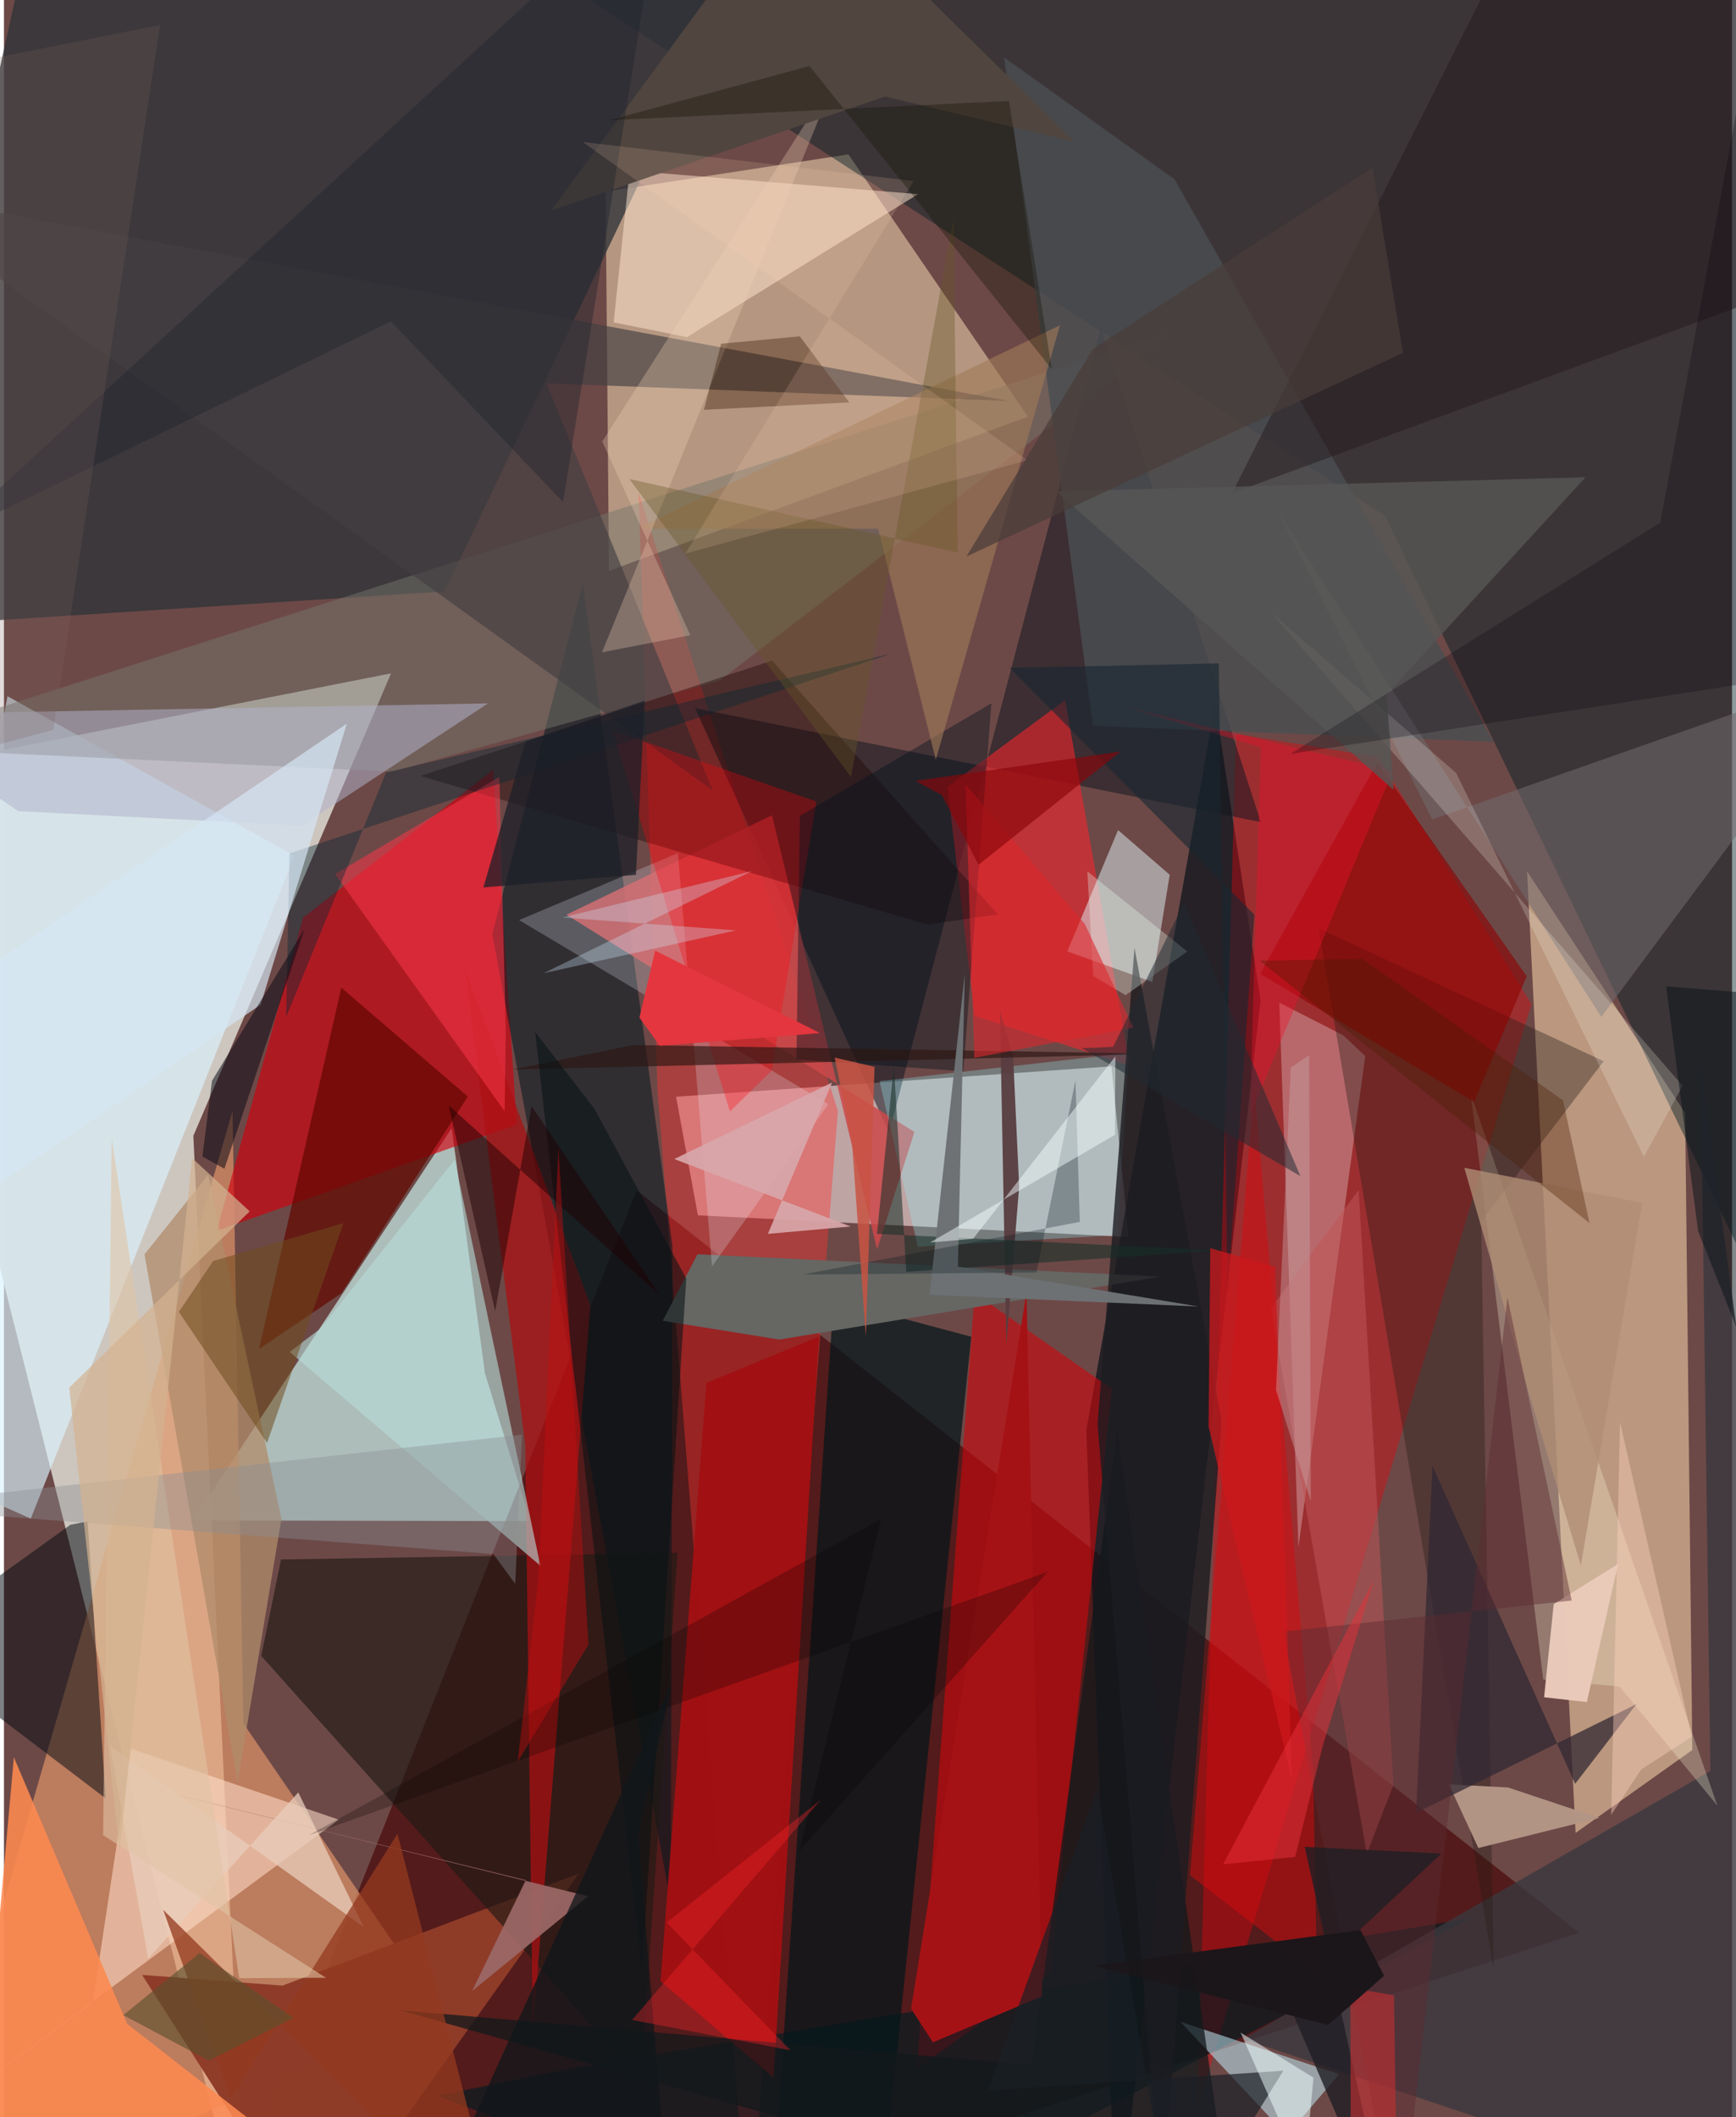 <svg xmlns="http://www.w3.org/2000/svg" width="228" height="278" viewBox="0 0 836 1024"><path fill="#6c4947" d="M0 0h836v1024H0z"/><path fill="#cfc9c2" fill-opacity=".973" d="M117.174 1086L91.622 549.375l95.653-223.705L-62 374.816z"/><path fill="#c2e1dc" fill-opacity=".765" d="M232.694 664.147l21.934 71.561-163.142-.332 125.122-189.704z"/><path fill="#460002" fill-opacity=".635" d="M762.135 934.784L298.175 1086H103.289l202.828-510.23z"/><path fill="#ffdeb0" fill-opacity=".529" d="M760.315 886.513L736.82 421.417l76.5 116.914 3.452 308.09z"/><path fill="#e0c7a3" fill-opacity=".624" d="M495.402 201.529L408.508 74.674 291.061 92.667l1.636 183.447z"/><path fill="#f0dbdc" fill-opacity=".627" d="M335.7 587.806l208.353 10.498-8.308-82.566-210.61 14.712z"/><path fill="#001f24" fill-opacity=".447" d="M187.607-62l675.97 50.363 2.807 671.957L668.19 249.53z"/><path fill="#e19569" fill-opacity=".678" d="M115.845 833.544l-5.272-296.147L-48.137 1086l258.684-113.844z"/><path fill="#0a1219" fill-opacity=".722" d="M607.912 483.848l-21.96-143.366-62.338 351.319L538.138 1086z"/><path fill="#303338" fill-opacity=".784" d="M213.136 286.075l160.477-336.75L19.04-62-62 303.76z"/><path fill="#ed020d" fill-opacity=".376" d="M664.82 366.17L739 485.607l-161.686 534.33 18.706-665.021z"/><path fill="#d3010d" fill-opacity=".639" d="M102.932 595.31l41.785-151.466 91.918-71.464 11.467 171.54z"/><path fill="#ff3232" fill-opacity=".404" d="M307.094 238.605l9.077 289.074L360.384 1086l43.048-548.657z"/><path fill="#daf2ff" fill-opacity=".663" d="M12.977 734.489L-62 701.218 1.697 336.734 140.53 413.91z"/><path fill="#ce080d" fill-opacity=".596" d="M535.934 671.712l-29.916 282.67-64.395 46.232 27.973-375.197z"/><path fill="#12151f" fill-opacity=".525" d="M428.205 547.748l102.457-389.037 77.38 238.934-273.734-55.142z"/><path fill="#001821" fill-opacity=".549" d="M322.6 920.511l.784-317.965-43.338-320.633-43.762 169.853z"/><path fill="#f6242b" fill-opacity=".584" d="M544.738 515.485l-75.143-24.136-13.128-110.824 56.88-41.926z"/><path fill="#8e3c29" fill-opacity=".992" d="M150.31 1086l127.827-179.869-143.36 54.233-67.954-5.173z"/><path fill="#001c21" fill-opacity=".635" d="M403.913 1086L710.52 927.582l-438.684 73.41-62.468 12.674z"/><path fill="#02161a" fill-opacity=".714" d="M424.218 1067.638l43.736-421.1-66.613-17.74L370.4 1086z"/><path fill="#1f1915" fill-opacity=".643" d="M134.043 754.276l-9.566 46.636 183.645 205.417 17.75-255.272z"/><path fill="#e2f1f6" fill-opacity=".506" d="M555.551 474.913l-41.136-14.763 24.563-58.662 24.984 21.61z"/><path fill="#c98c8f" fill-opacity=".624" d="M647.901 500.733l-30.94-15.798 9.266 263.386 32.312-237.523z"/><path fill="#75756c" fill-opacity=".494" d="M-62 361.384l250.094 11.869 158.208-44.136 219.736-168.792z"/><path fill="#3b383e" fill-opacity=".804" d="M820.78 513.447L898 1086l-298.59-99.823 226.107-129.622z"/><path fill="#ffdfca" fill-opacity=".561" d="M61.564 845.856l100.405 34.255L-62 1045.503l104.956-76.94z"/><path fill="#fff9de" fill-opacity=".278" d="M781.596 815.73l47.307 57.625L709.63 529.247l35.033 283.134z"/><path fill="#c6f4fe" fill-opacity=".518" d="M607.66 1048.007l31.385 4.551-69.904-74.691 76.775 25.345z"/><path fill="#ac1013" fill-opacity=".725" d="M252.18 698.858l3.667 283.747 27.886-351.326-60.63-162.404z"/><path fill="#020b10" fill-opacity=".514" d="M-48.531 795.456l97.72 74.349-8.71-133.96-8.326 1.63z"/><path fill="#cc484b" fill-opacity=".847" d="M440.457 547.495l-18.065 56.809-50.853-209.977-99.455 48.087z"/><path fill="#a11012" fill-opacity=".98" d="M339.849 668.833L317.624 958.27l54.722 46.661 21.864-358.43z"/><path fill="#4a4e51" fill-opacity=".827" d="M526.81 351.062L483.896 27.829l82.432 58.968 154.31 271.995z"/><path fill="#271d17" fill-opacity=".369" d="M773.897 513.285l-59.27 77.554 6.086 361.81-84.746-503.653z"/><path fill="#ffe5d0" fill-opacity=".51" d="M302.673 82.547l-7.725 73.38 35.47 7.116 111.81-69.15z"/><path fill="#666663" d="M335.499 606.635l224.186 10.817-184.57 30.451-56.417-9.095z"/><path fill="#443f42" fill-opacity=".659" d="M262.438 185.378l80.504 196.967L-62 91.73l547.86 102.22z"/><path fill="#fc8950" fill-opacity=".882" d="M59.636 978.899L196.884 1086l-211.337-21.426L4.8 849.93z"/><path fill="#630700" fill-opacity=".714" d="M163.188 477.685l61.223 52.667-61.143 95.145-39.87 26.989z"/><path fill="#d70c10" fill-opacity=".49" d="M604.833 524.763l28.526 331.728 1.796 97.88-61.362-47.328z"/><path fill="#1b0000" fill-opacity=".376" d="M371.614 319.511l109.172 122.754-34.243 4.875-245.04-71.841z"/><path fill="#71696e" fill-opacity=".561" d="M690.954 396.348L898 323.606 772.743 491.842 616.43 247.58z"/><path fill="#b6ddd9" fill-opacity=".608" d="M218.045 560.913l41.468 196.39L138.19 653.87l14.975-11.353z"/><path fill="#12181b" fill-opacity=".749" d="M595.656 1086L191.515 972.288l305.713 26.474 41.343-307.139z"/><path fill="#b39586" fill-opacity=".988" d="M727.6 864.536l44.18 14.72-58.52 14.562-14.236-30.801z"/><path fill="#ebf5ff" fill-opacity=".227" d="M398.821 534.053l-56.288 78.45-16.47-199.874-76.88 32.385z"/><path fill="#ff000c" fill-opacity=".298" d="M294.282 353.204l56.923 184.347 20.183-19.679 21.695-130.195z"/><path fill="#f63547" fill-opacity=".565" d="M239.662 375.758l3.13 122.82-.584 38.89-82.034-114.72z"/><path fill="#b1b3c9" fill-opacity=".533" d="M234.225 340.19l-90.062 59.163-137.218-7.018L-62 345.62z"/><path fill="#312832" fill-opacity=".741" d="M760.1 862.768l-69.015-153.824-7.939 167.905 106.613-52.624z"/><path fill="#8f0000" fill-opacity=".596" d="M711.18 532.91l25.48-60.702-72.344-103.39-56.604 102.191z"/><path fill="#8df4fd" fill-opacity=".29" d="M423.594 522.915l120.501-13.634-5.406 88.05-96.6 5.622z"/><path fill="#af8c6a" fill-opacity=".753" d="M134.23 734.62l-35.5-166.363L68 606.674l45.027 255.523z"/><path fill="#23191c" fill-opacity=".463" d="M745.451-62h149.166l-5.144 191.958L594.132 238.53z"/><path fill="#03131d" fill-opacity=".416" d="M477.684 340.16l-92.618 54.481-1.702 117.761 80.77 5.72z"/><path fill="#583c40" fill-opacity=".949" d="M491.133 573.96l-6.2 76.606-3.11-161.546 6.38 21.778z"/><path fill="#1c1c21" fill-opacity=".796" d="M546.934 458.476l-17.883 230.34 31.2 380.193 28.786-381.767z"/><path fill="#a27a57" fill-opacity=".608" d="M450.803 367.461l60.058-210.122-204.738 98.462 116.767-.082z"/><path fill="#e9caba" fill-opacity=".984" d="M780.865 756.435l-15.099 66.794-20.687-2.32 4.643-45.054z"/><path fill="#fbf8ed" fill-opacity=".212" d="M793.368 559.495l18.74-34.356-198.93-228.69 89.308 77.336z"/><path fill="#9c6968" fill-opacity=".918" d="M282.585 917.143l-56.12 45.893 25.973-53.68L42.59 858.013z"/><path fill="#c15556" fill-opacity=".51" d="M659.304 896.596l12.942-33.413-16.875-287.654-42.46 57.28z"/><path fill="#e8cdbb" fill-opacity=".761" d="M174.022 932.012L51.34 844.398 69.794 947.24l72.6-80.304z"/><path fill="#173028" fill-opacity=".557" d="M422.361 596.783l8.151-81.228 6.018 99.57L588.328 604.8z"/><path fill="#2d1613" fill-opacity=".659" d="M246.334 517.282l217.01-5.176 95.319-2.443-254.111-4.226z"/><path fill="#94391f" fill-opacity=".753" d="M76.986 923.661l32.8 91.388 80.587-128.163 50.9 199.114z"/><path fill="#b08e74" fill-opacity=".792" d="M762.856 757.173l29.668-175.389-86.048-16.98 31.46 109.764z"/><path fill="#f1112a" fill-opacity=".384" d="M602.7 539.786l5.362-178.403-65.455-19.423 129.204 30.97z"/><path fill="#182631" fill-opacity=".608" d="M486.612 323.04l101.114-2.187 4.213 305.068 12.953-183.52z"/><path fill="#f2d3b7" fill-opacity=".294" d="M289.32 315.496L403.164 35.489 289.432 213.545l42.636 93.705z"/><path fill="#5e2b32" fill-opacity=".455" d="M618.869 789.103l139.558-14.982-31.068-146.583L674.875 1086z"/><path fill="#081315" fill-opacity=".565" d="M256.956 499.084l51.706 454.179 21.42-334.823-44.355-82.067z"/><path fill="#575655" fill-opacity=".812" d="M765.074 230.868l-96.213 104.975 3.377 46.206-163.087-144.357z"/><path fill="#e0c4a6" fill-opacity=".588" d="M113.806 956.765L52.124 550.584l-4.15 337.042 107.794 68.959z"/><path fill="#002733" fill-opacity=".392" d="M136.513 491.926l48.365-118.33 244.53-57.472-291.271 96.632z"/><path fill="#50453f" d="M517.992 68.593L385.07-62 264.691 101.835l161.543-55.153z"/><path fill="#d6e6f5" fill-opacity=".686" d="M-62 504.562v108.884l186.182-127.514 41.67-135.908z"/><path fill="#d8a6a9" fill-opacity=".933" d="M324.27 560.588l76.37-37.018-31.081 73.207 40.02-3.562z"/><path fill="#a51215" d="M449.386 987.796l52.716-22.249-7.411-340.588-55.851 346.556z"/><path fill="#6d7174" fill-opacity=".988" d="M577.944 631.916l-116.47-19.286 3.335-141.632-17.02 155.241z"/><path fill="#1f242d" fill-opacity=".408" d="M-28.492 260.392L319.072-59.137 270.45 242.817l-83.228-87.444z"/><path fill="#8b8f92" fill-opacity=".396" d="M236.792 751.634l10.558 14.45 3.268-72.164L-62 728.755z"/><path fill="#191f25" fill-opacity=".682" d="M528.855 865.215L566.509 1086l52.432-84.483-142.984 9.627z"/><path fill="#6e4b1d" fill-opacity=".537" d="M84.603 634.503l16.596-24.595 63.033-18.32-36.95 106.287z"/><path fill="#06000b" fill-opacity=".255" d="M622.27 364.655l246.447-38.098L859.623-62l-58.327 314.742z"/><path fill="#ecfff7" fill-opacity=".306" d="M526.967 472.04l-2.865-50.584 48.353 38.74-29.859 21.155z"/><path fill="#ca181c" fill-opacity=".765" d="M582.75 689.903l.833-86.225 31.452 9.052 8.065 248.38z"/><path fill="#1f1e25" fill-opacity=".804" d="M629.276 893.25l66.162 3.234-75.042 70.118L671.726 1086z"/><path fill="#361600" fill-opacity=".373" d="M408.936 194.622l-23.934-31.947-38.062 3.585-8.292 31.941z"/><path fill="#e4363f" d="M315.027 459.776l-7.6 32.407 9.818 13.608 77.575-6.126z"/><path fill="#06151e" fill-opacity=".286" d="M386.388 616.462l134.08-25.48-2.087-68.434-18.89 92.911z"/><path fill="#dd272c" fill-opacity=".596" d="M522.917 446.957l-57.739-67.547 4.266 132.207 76.927-14.555z"/><path fill="azure" fill-opacity=".51" d="M633.523 1004.902l-35.277-21.814 42.87 96.926-15.311 5.986z"/><path fill="#c12e32" fill-opacity=".616" d="M672.453 965.055l-21.165-3.673.297 92.626 22.195-1.13z"/><path fill="#071219" fill-opacity=".506" d="M898 484.566l-93.884-7.497 15.45 118.33L898 792.186z"/><path fill="#cde7f9" fill-opacity=".322" d="M354.094 450.001l-93.032 20.707 100.746-49.363-91.682 22.425z"/><path fill="#1d1f28" fill-opacity=".749" d="M305.753 423.113l4.168-84.21-57.597 19.804-20.375 70.506z"/><path fill="#1e0102" fill-opacity=".498" d="M215.148 534.656l22.48 99.55 17.61-99.281 61.914 91.317z"/><path fill="#8a060a" fill-opacity=".647" d="M453.72 384.535l-12.779-6.832 99.218-14.223-68.664 54.791z"/><path fill="#675726" fill-opacity=".373" d="M459.34 106.178l2.035 161.079-158.842-35.593 107.239 144.152z"/><path fill="#0b0b15" fill-opacity=".529" d="M145.37 449.378l-44.713 73.324-4.643 36.644 10.631 5.952z"/><path fill="#ffd1b1" fill-opacity=".153" d="M495.149 222.596L280.031 68.68l160.05 18.904-110.517 180.192z"/><path fill="#080000" fill-opacity=".247" d="M147.665 887.57l276.72-152.918-39.665 160.59 120.187-134.98z"/><path fill="#10161a" fill-opacity=".776" d="M323.249 813.297l-16.426 73.589 11.708 143.426L199.266 1086z"/><path fill="#491a00" fill-opacity=".345" d="M754.214 532.208l12.825 59.349-159.614-126.913 49.767-.9z"/><path fill="#ffd0be" fill-opacity=".412" d="M792.056 855.837l-14.514 21.946 4.26-189.937 34.733 152.145z"/><path fill="#5c512e" fill-opacity=".627" d="M99.098 996.69l-41.332-22.042L94.64 944.58l45.41 31.369z"/><path fill="#7e645d" fill-opacity=".227" d="M-62 39.472V376.04l85.886-23.045L75.512 12.07z"/><path fill="#c8a5a6" fill-opacity=".427" d="M632.221 726.232l-16.838-53.93 7.172-156.01 8.855-5.891z"/><path fill="#212a31" fill-opacity=".529" d="M570.971 436.528l-34.406 69.82-15.068.603 105.685 61.901z"/><path fill="#c00f0f" fill-opacity=".447" d="M282.778 795.381l-14.54-239.899-9.847 209.64-9.871 86.998z"/><path fill="#d3b291" fill-opacity=".706" d="M31.588 671.164l87.29-85.283-27.853-25.741-35.089 335.478z"/><path fill="#f4ffff" fill-opacity=".475" d="M537.476 548.878l.211-37.962-68.84 88.234-20.818 1.816z"/><path fill="#c85343" fill-opacity=".855" d="M421.181 516.017l-4.225 130.405-6.7-93.897-8.35-41.013z"/><path fill="#121202" fill-opacity=".329" d="M486.178 48.829l-193.454 9.34 97.012-26.221L506.93 178.566z"/><path fill="#493d3a" fill-opacity=".718" d="M526.696 168.843L465.59 269.19l211.187-98.547-14.733-89.52z"/><path fill="#e53139" fill-opacity=".498" d="M662.66 764.328l-72.88 137.395 34.859-3.594 13.39-53.887z"/><path fill="#1a161a" fill-opacity=".976" d="M640.672 979.37l-113.604-28.68 129.21-17.144 11.377 22.07z"/><path fill="#f7262b" fill-opacity=".365" d="M303.885 976.978l91.186-106.417-74.484 59.301 59.896 61.816z"/></svg>